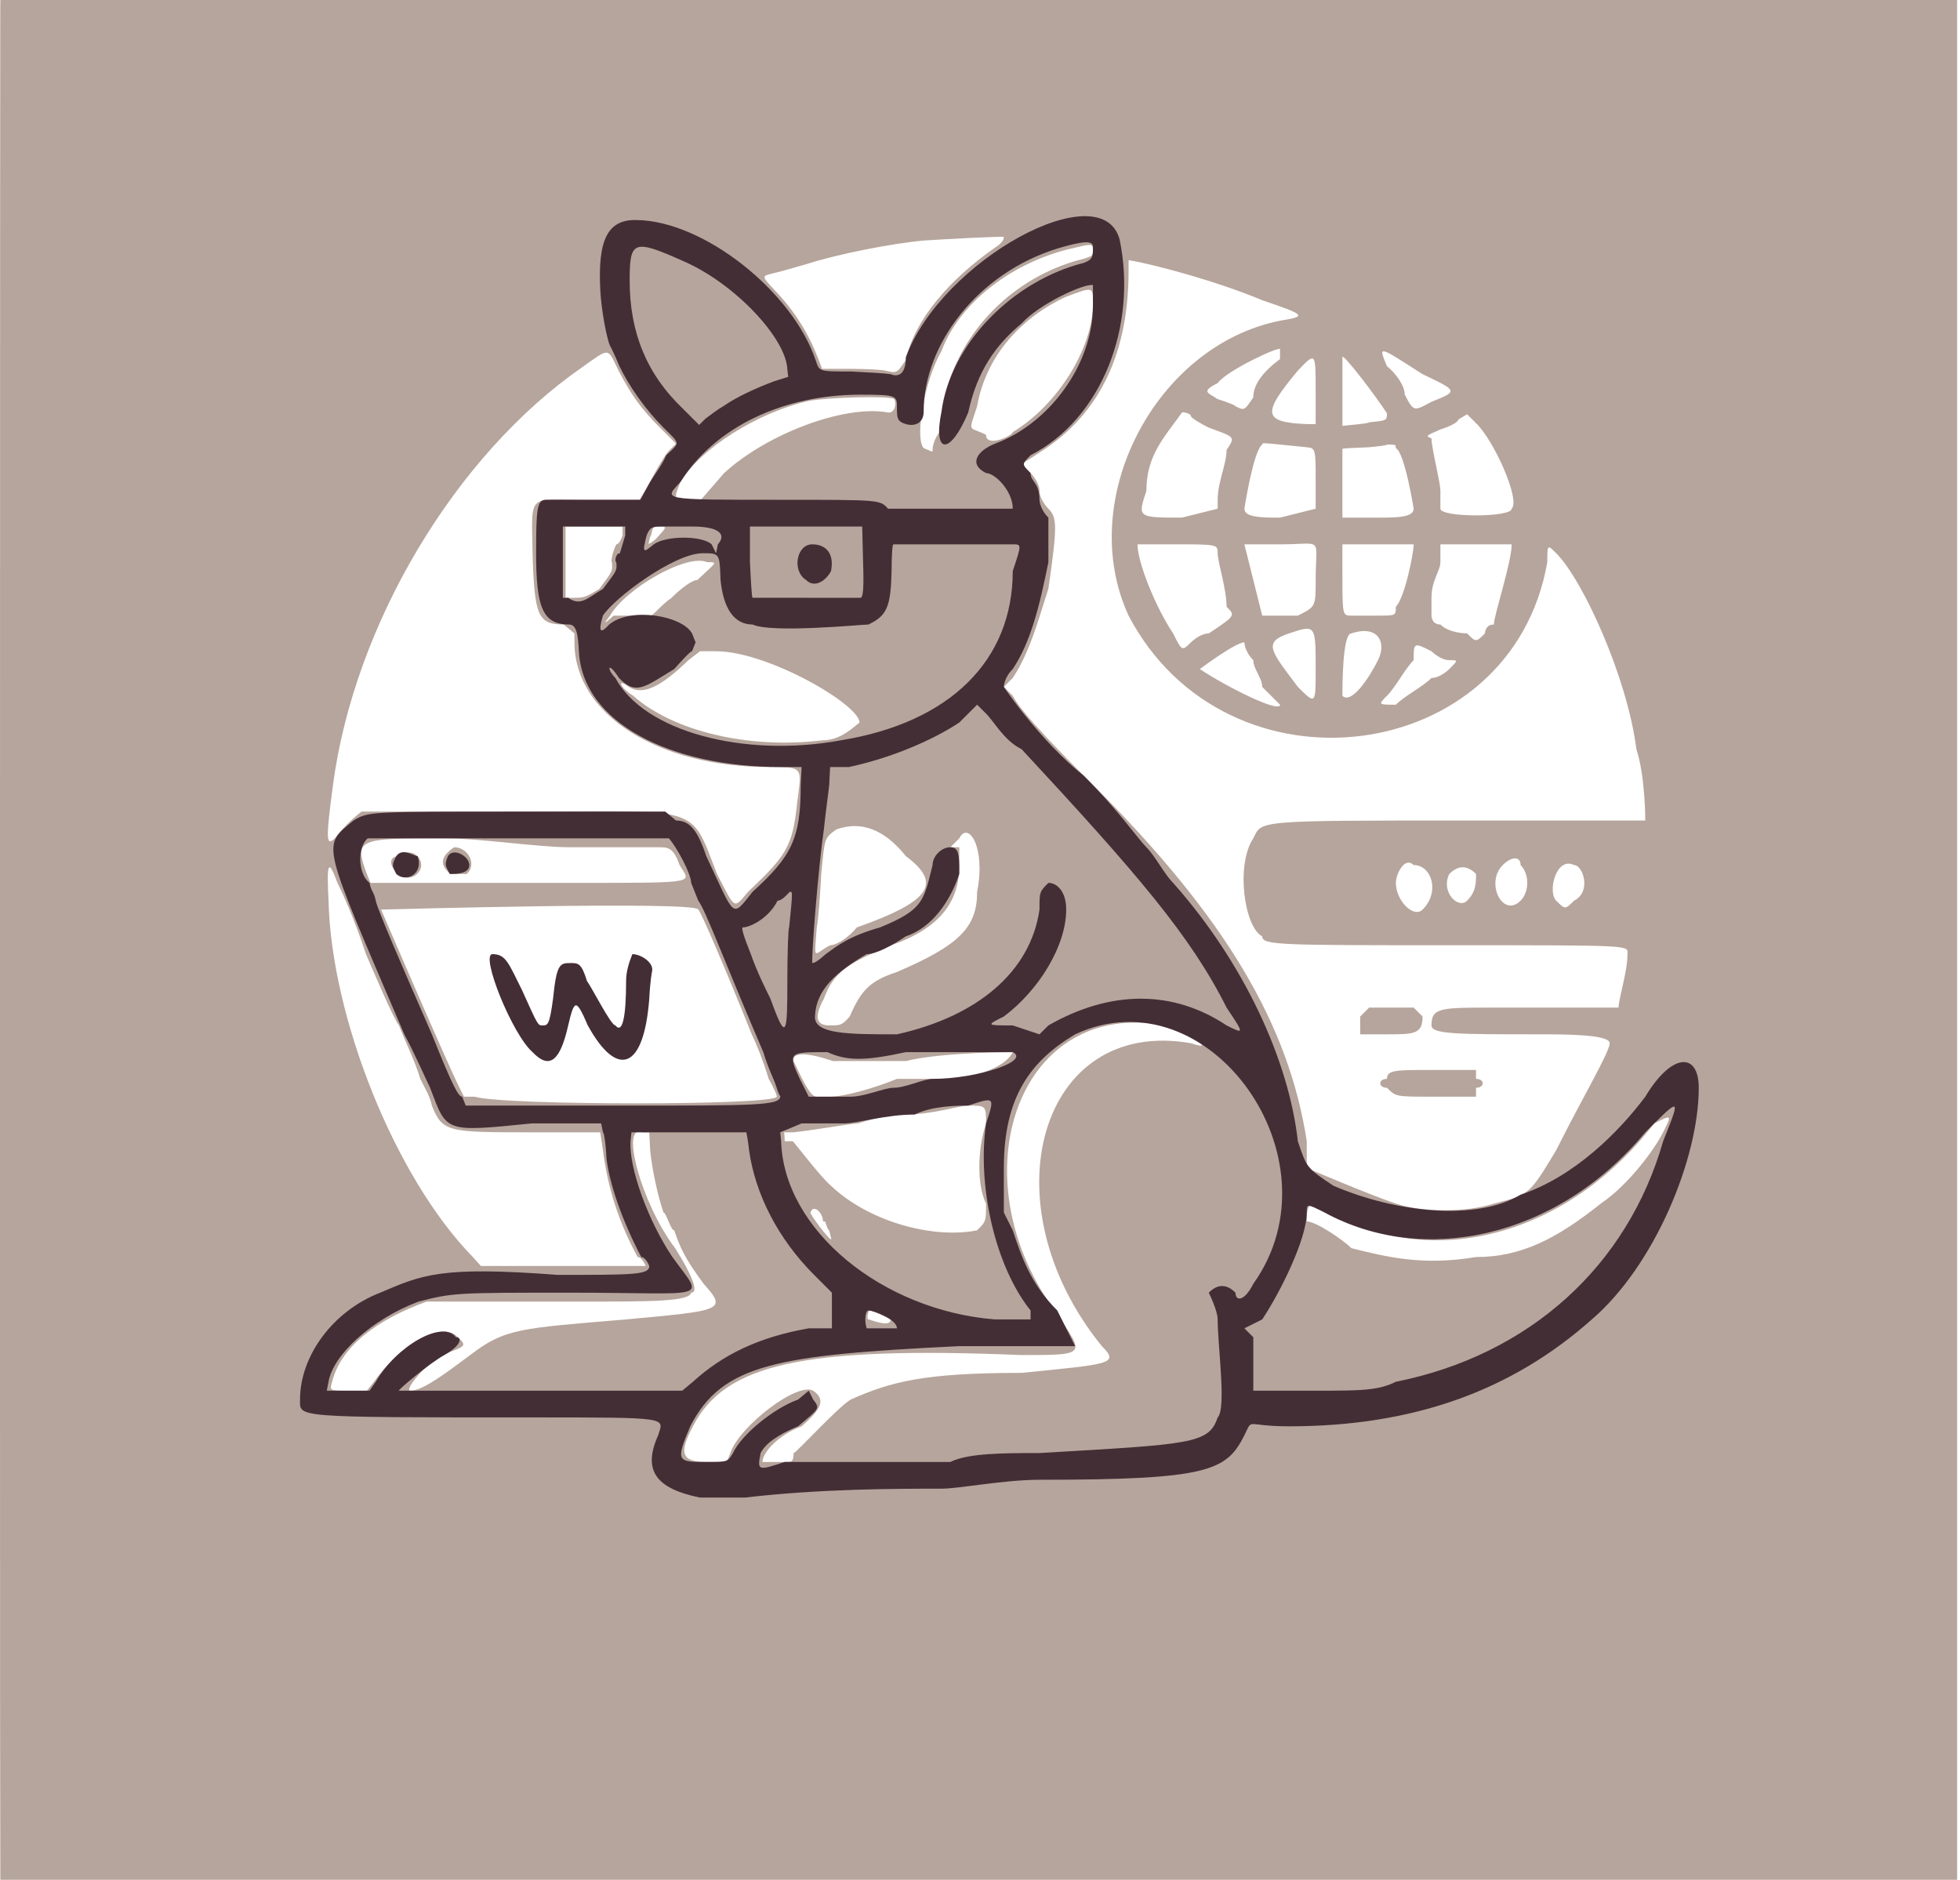 <svg xmlns="http://www.w3.org/2000/svg" xml:space="preserve" width="220mm" height="211mm" viewBox="0 0 220 211"><g style="display:inline"><path d="M-.667 241c-.02-18-.01-189.6.02-191.3l.01-.8H219V260H-.639ZM87.8 213c.3 0 .6 0 .6-1 .3 0 4.8-5 6.4-6 4.5-2 8.2-3 19.2-3 10-1 11-1 9-3-13-16-7-37 10-34 3 1 0-1-3-2-16-3-23 16-13 31 4 6 5 6-3 6-24.6-1-33.3 1-36.9 8-1.6 3-1.3 4 1.5 4h2.3l.4-1c1-3 7.5-8 9.3-7 1.4 1 1 2-1.3 4-2.7 1-4.4 3-4.4 4zm-46.5-9c2.8-4 7.7-7 9.4-5 1.1 1 .9 1-1.8 2-1.8 1-4.3 4-3.5 4 1.4 0 4-2 6.7-4 3.9-3 5.6-3 17.5-4 10.8-1 11.4-1 8.7-4-2.2-3-2.6-4-3.3-6-.4 0-.9-2-1.2-2-.7-2-1.3-5-1.5-7l-.1-2h-.8c-2.5-1-.1 8 3.7 13 1.9 3 2.7 5 1.8 5-.2 1-4.5 1-12.2 1H47.2c-5.5 2-9.6 5-10.6 9-.3 1-.3 1 1.9 1h2zm58-7s-2-1-2.3-1-.4 1-.2 1 2.5 1 2.5 0m-27.5-6s-.4-1-.9-1c-2.2-4-3.4-8-3.9-12l-.3-2h-7.6c-9.5 0-10.1 0-11.3-3-.2-1-.8-2-1.3-3-.6-2-1.6-4-2.4-6-.7-1-2.4-5-3.7-8-1.3-4-2.7-7-3.2-8-1.1-3-1.2-2-1 2 .3 13 7.4 31 16.2 40l.9 1h4.8zm93.2-1c5 0 9-2 14-6 3-2 6-6 7-8s1-2-1-1c-10 13-26 17-38 9-1 0-1 1-1 2 1 0 4 2 5 3 4 1 8 2 14 1m-72.6-3c-.2 0-.4-1-.5-1h-.2c0-1-1.1-2-1.4-1-.2 0 2 3 2.3 3 .1 0 0 0-.2-1m16.6 0c1-1 1-1 1-3-1-2-1-6 0-9 0-2 0-2-2-2-1 0-4 1-7 1-2.7 0-5.2 1-5.4 1-.7 0-6.4 1-7.4 1h-.9c.1 0 .1 1 .1 1h.9c.1 0 3.1 4 4.3 5 4.2 4 11.4 6 16.4 5m58-3c4-1 4-1 7-6 3-6 6-11 6-12s-5-1-8-1c-9 0-12 0-12-1 0-2 1-2 7-2h14c0-1 1-4 1-6 0-1 1-1-20-1-19 0-21 0-21-1-2-1-3-8-1-11 1-2 0-2 24-2h20s0-5-1-8c-1-8-6-19-9-22-1-1-1-1-1 1-4 23-36 27-47 6-6-13 3-30.3 17-33.1 3-.5 3-.6-2-2.3-5-2.1-12-4-15-4.5v1.2c0 8.9-3 16-10 20.4l-2 1.3 1 1s1 1 1 2 1 2 1 2c1 1 1 2 0 9-1 3-2 7-4 10l-1 1 1 1c1 2 6 7 9 10 15 15 22 27 24 40v3s7 3 10 4 8 1 11 0m-12-13c-1 0-1-1 0-1 0-1 1-1 5-1h5v1c1 0 1 1 0 1v1h-5c-4 0-4 0-5-1m-3-6v-2l1-1h5l1 1c0 2-1 2-4 2h-2zm-65.5 7c.1 0-.3-1-.9-2-.6-2-1.4-4-1.9-5-2.8-7-5.8-14-6-14-.2-1-35.6 0-35.6 0s7.3 17 8.8 20l.5 1h1.2c3.1 1 33.8 1 33.9 0m6 0c1.6 0 5.1-1 7.5-2h5c3 0 7-1 8-3 0 0-8 0-12 1h-8.2c-2.9-1-4.6-1-4.4 0 1.4 3 2 4 2.6 4zm2.2-9c1.3-3 2.3-4 5.3-5 7-3 9-5 9-9 1-5-1-8-2-6l-1 1h1v2c0 4-2 7-7.6 9-4.9 2-6.5 3-7.6 6q-1.65 3 .6 3c1.3 0 1.4 0 2.3-1m.8-10c8.5-3 9.5-5 5.5-8q-3.6-4.5-7.8-3c-1.4 1-1.3 1-1.7 5-.1 2-.3 5-.5 6-.3 4-.4 3 1.5 2 .8 0 2.2-1 3-2m63.5-2c2-2 1-5-1-5-1-1-2 1-2 2 0 2 2 4 3 3m-75.7-2c4.2-4 5-5 5.5-10 .5-4 .8-4-3.1-4-12.7 0-21.9-6-21.9-14v-1l-1.2-1c-2.9 0-3.3-1-3.5-8-.1-7-.7-6 6.5-6h5.5l.6-1c.6-1 2.1-4 2.9-4.7l.6-.6-1.8-1.8c-2.2-2.2-3.3-3.8-4.7-6.5-1.2-2.5-.9-2.5-4-.3-14.3 9.9-25.6 28.9-28 46.9-.8 6-.8 7 .2 6 .8-1 1.7-2 3-3h17.4c20.9 0 19.4-1 22.5 7 2.1 4 1.8 4 3.5 2m92.7 1c2-1 1-4 0-4-2-1-3 3-2 4s1 1 2 0m-6 0c1-1 1-3 0-4 0-1-1-1-2 0-2 2 0 6 2 4m-6 0c1-1 1-2 1-3-1-1-2-1-3 0-1 2 1 4 2 3m-99.3-2c13.3 0 12.1 0 10.9-2-.7-2-1.3-2-2.4-2h-9.9c-3.7 0-10-1-14.1-1-9.6 0-10.2 0-8.7 4l.4 1h8.2ZM44 147c-1.1-1-1-2 .1-2 1.3-1 2.5 0 2.5 1s-1.3 2-2.6 1m5.9 0c-1.3-1-1.1-2 .4-3 1.6 0 2.6 2 1.4 3zm41.7-15c1.8 0 3-1 4.2-2 0-2-10.3-8-16.1-8h-1.8l-1.3 1c-3.1 3-5.1 4-6.7 3-1.3-1-1.1 0 .5 1 4.5 4 13 6 21.2 5m51.4-4-2-2c0-1-1-2-1-3-1-1-1-2-1-2-1 0-5 3-5 3 3 2 9 5 9 4m13 0c1-1 3-2 4-3 1 0 2-1 2-1 1-1 1-1 0-1s-2-1-2-1c-2-1-2-1-2 1-1 1-2 3-3 4s-1 1 1 1m-9-4c0-5 0-5-3-4s-2 2 1 6c2 2 2 2 2-2m7-1c1-2 0-4-3-3-1 0-1 6-1 7 1 1 3-2 4-4m-21-2s1-1 2-1c3-2 3-2 2-3 0-2-1-5-1-6s0-1-5-1h-4c0 2 2 7 4 10 1 2 1 2 2 1m33-1s0-1 1-1c0-1 2-7 2-9h-8v2c0 1-1 2-1 4v2s0 1 1 1c1 1 3 1 3 1 1 1 1 1 2 0m-97.8-2h4.1c.4 0 1-1 2.4-2 1-1 2.3-2 2.9-2 2.1-2 2.4-2 1.1-2-2.3-1-9.2 3-10.9 6-.8 1-.7 1 .4 0m76.8 0c2-1 2-1 2-4 0-5 1-4-4-4h-4l2 8zm11-1c1-1 2-6 2-7h-8v3c0 5 0 5 1 5h3c2 0 2 0 2-1m-89.4-2c1.5-2 1.5-2 1.4-3-.1 0 0-1 .5-2 .4 0 .7-1 .7-1v-1h-6.4v8h.8c1.2 0 1.4 0 3-1m6.7-6c.9-1 .9-1-.2-1-.4 0-.5 0-.7 1-.1 0-.3 1-.3 1-.3 0 .4 0 1.2-1m3.2 0h-1.4.7zm59.5-4c0-2 1-4 1-5.6 1-1.5 1-1.4-2-2.5-1-.5-2-1.1-2-1.3 0-.3-1-.5-1-.4-2 2.8-4 4.8-4 8.8-1 3-1 3 4 3l4-1zm11-2c0-3.7 0-3.8-1-3.9l-3-.3c-2-.2-2-.2-2 0-1 .7-2 7.2-2 7.2 0 1 2 1 4 1l4-1zm11 3s-1-6.3-2-6.8c0-.4 0-.4-1-.4 0 .1-1 .2-2 .3-2 .1-3 .1-3 .2v7.7h4c2 0 4 0 4-1m11 0c1-1-2-7.7-4-9.6l-1-1-1 .6c0 .3-1 .8-2 1.1-1 .5-2 .7-1 1 0 1.1 1 4.9 1 5.9v2c0 1 8 1 8 0m-88.4-4c4.8-4.4 13.5-7.7 18.4-6.8.7.1 1-.9.7-1.5-.4-.4-7.5-.2-9.6.2-5.8 1.3-12.2 5.4-14.4 9.1-.8 2-.8 2 1.1 2H78Zm23.4-2.6c0-.1 0-1.1 1-2.3 0-8.1 6-16.2 15-18.9 2-.5 2-.6 2-1.1 0-.8 0-.9-2-.4-7 1.5-13 6.2-15 11.6-2 3.5-3 9.8-2 10.9 1 .4 1 .5 1 .2m9-2c5-3 9-9.4 9-14.4 0-2 0-1.9-3-.8-5 2.3-9 6.6-10 12.3-1 3.1-1 2.2 1 3.2 0 1.5 3 .1 3-.3m40-1.1c2-.2 2-.2 2-1-1-1.6-5-6.9-5-6.3v7.7l1-.1c1-.1 2-.2 2-.3m-6-3.5c0-4.4 0-4.4-2-2.3-4 4.8-4 5.8 1 6h1zm-7 .7c0-1.4 1-2.8 3-4.3v-1.1c0-.4-6 2.4-7 3.8-2 1-1 1.1 0 1.8 1 .3 2 .7 2 .8 1 .5 1 .5 2-1m20 .5c3-1.2 3-1.2-1-3.1-5-3.2-5-3.3-4-.9 1 .8 2 2.2 2 3.2 1 1.9 1 1.9 3 .8m-59-4.7c1-4.6 5-9.1 10-12.6 1-.6 1-1.1 1-1.2s-6 .2-9 .4c-3.4.3-9.6 1.5-13 2.6-1.7.5-3.5 1-4 1.1-1.2.3-1.2.3.3 1.9 2.2 2.3 3.7 4.7 4.8 7.5l.5 1.3h3.1c1.8 0 3.6.1 4 .2 1.3.3 1.3.3 2.3-1.2" style="display:inline;fill:#b6a59c" transform="translate(.677 -48.9)"/><path d="M77.9 217c-4.9-1-6.5-3-4.7-7 .6-2 1.6-2-14.2-2-27 0-26 0-26-2 0-5 3.8-10 9-12 4.7-2 6.7-3 19.9-2 8.6 0 10.3 0 10.3-1 0 0-.4-1-.9-1-2.1-4-3.5-8-3.9-11-.1-2-.3-3-.4-3l-.2-1H59c-9.9 1-9.5 1-11.4-4-.5-1-1.8-4-2.9-6-9.4-22-9.3-21-5.7-24 1.7-1 1.5-1 18.8-1H74l1.2 1c1.5 0 2.4 1 3.4 4 3.3 7 2.8 7 5.2 4 4.4-4 5.4-6 5.4-12l.1-2H87c-12.5 0-22.3-5-22.7-13-.1-2-.3-3-1.1-3-3 0-3.7-2-3.7-8 0-5 .1-6 1.1-6h10.6l1.1-2c.6-1 1.4-2 1.8-3 1.6-1.5 1.6-1.2-.3-3.1-2.1-2.1-3.9-4.7-5-7-.4-1-.8-1.8-.9-2-.4-.5-1.1-4.2-1.2-6.5-.3-5.7.9-7.9 4.1-7.8 7.5.1 17.5 8 20.1 15.8.4 1.2.3 1.2 4 1.2 1.9.1 3.8.2 4.4.3.7.3 1.7.2 1.7-1.9 4-10.9 22-20.7 24-13.2 2 9.7-2 20.1-10 24.2-1 1-1 1 0 2 0 1 1 1 1 3 0 0 0 1 1 2v5c-1 5-2 9-4 12-1 1-1 2-1 2s4 6 9 10c4 4 6 7 7 8s2 3 3 4c8 9 13 20 14 29 1 3 1 3 4 5 7 3 16 4 21 1 6-2 11-7 14-11 3-5 6-5 6-1 0 8-5 20-12 26-9 8-20 12-34 12-5 0-4-1-5 1-2 4-4 5-23 5-4 0-9 1-11 1-5 0-13.5 0-22.1 1zm18-4H106c2-1 6-1 10-1 17-1 19-1 20-4 1-1 0-8 0-11 0-1-1-3-1-3 1-1 2-1 3 0 0 1 1 1 2-1 10-14-5-35-20-28-5 3-8 7-8 15v5l1 2c1 3 2 6 5 9l2 4h-13c-20.5 1-26.6 2-30.2 9-1.7 4-1.4 4 1.8 4 2.4 0 2.4 0 3-1 .9-2 4.5-5 7.3-6l1.2-1 .5 1c.8 1 .7 1-1.7 3-2.4 1-3.7 2-4.2 3-.4 2-.3 2 2.7 1zm-18.8-9c3.3-3 7.3-5 13-6h2.6v-4l-2-2c-4-4-6.6-9-7.3-14-.1-1-.3-2-.3-2H70.2l-.1 1c-.2 3 2 9 4.7 13 3.6 5 4.5 4-11.5 4-12.7 0-13.1 0-17 1-5.3 2-9.6 6-10.1 9l-.2 1h4.8l.7-1c2.3-4 7.5-7 9-5 .8 0 .5 1-1.3 2s-5.3 4-5.1 4h31.8zm78.9 0c15-3 26-13 30-27 2-5 2-5-2-1-10 12-25 15-36 9-2-1-2-1-2 0 0 3-3 9-5 12l-2 1 1 1v6h7c5 0 7 0 9-1m-56-6c0-1-2.6-2-3.2-2-.3 0-.5 1-.2 2zm15-1v-1c-4-5-6-14-5-21 1-3 1-3-2-2-1 0-4 0-6 1-3.2 0-6.5 1-7.9 1h-4.8l-2.4 1 .1 1c.3 10 11.4 19 24 20zm-28.1-25c.1 0-.1 0-.4-1s-.9-2-1.5-4c-4.3-10-6.5-16-7.3-17l-.8-2c0-1-1.6-4-2.5-5H40.6c-1.2 1-1.1 4 .2 5 .2 1 .5 1 .7 2s2.8 7 6.3 15c2.4 6 3 7 3.4 7l.4 1h17.6c14.8 0 17.6 0 17.7-1m-27.8-5c-2.3-2-5.9-11-4.5-11 1.5 0 1.8 1 3.3 4 1.8 4 1.8 4 2.3 4 .6 0 .8 0 1.2-3 .4-4 .8-4 2-4 .8 0 1.2 0 1.8 2 .7 1 2.7 5 3.2 5 .8 1 1.2-1 1.2-5 0-1 .3-2 .7-3 1 0 2.5 1 2.2 2 0 0-.2 1-.3 3-.6 8-3.6 9-6.9 3-1.3-3-1.5-3-2.2 0-.9 4-2.1 5-4 3m-15.3-20c-.5-1-.5-1 0-2 .7-1 2 0 2.4 0 .7 2-1.3 3-2.4 2m6 0c-.5-1-.6-1-.2-2 .6-1 2.4 0 2.4 1s-1.5 1-2.2 1m45 25c1.6 0 3.8-1 4.8-1 1.4 0 3.4-1 4.4-1 5 0 11-2 9-3h-12c-4.6 1-6.6 1-8.8 0-4.3 0-4.5 0-3.1 3l1 2h.9Zm5.2-7c9-2 15-7 16-14 0-2 0-2 1-3 1 0 2 1 2 3 0 4-3 9-7 12-2 1-2 1 1 1l3 1 1-1c7-4 14-4 20 0 2 1 2 1 0-2-4-8-10-15-23-29-2-1-3-3-4-4l-1-1-2 2c-3 2-7.7 4-12.4 5h-2.1l-.1 2c-.1 1-.4 3-.6 5-.6 4-1.4 14-1.3 15 .1 0 .4 0 1.5-1 1.4-1 2.6-2 6.1-3 4.9-2 4.9-3 5.9-7 0-1 1-2 2-2s1 1 1 3c-1 3-3 6-6 7-1.5 1-3.3 2-4.4 2-3.4 2-5.7 4-5.8 7-.1 2 3.8 2 9.2 2m-12.3-6c0-3 .1-6 .2-6 .4-4 .4-4 .1-4-.1 0-.8 1-1.4 1-1 2-3.1 3-3.9 3q-.3 0 .9 3c.7 2 1.7 4 2.2 5 1.8 5 1.9 4 1.9-2m6-27c12.3-2 19.3-9 19.3-19 1-3 1-3 0-3H99.6c-.1 0-.2 1-.2 3-.1 4-.5 5-2.6 6-.7 0-10.9 1-13 0-2.2 0-3.3-2-3.6-5-.1-3-.1-3-2-3-3.2 0-9.9 5-11.2 7-.6 2-.2 2 .7 1 2.4-2 8.2-1 9.3 1l.4 1-.4 1c-.2 0-1.1 1-2 2-3.3 2-4.3 3-6.2 1-1.3-2-1.4-1-.4 0 3.2 6 14.4 9 25.3 7M67 115c1.5-2 1.6-2 1.5-3-.2 0-.1-1 .4-1l.6-2v-1h-7v8h.6c1.4 1 2.2 0 3.9-1m28.9 1c.3 0 .4-1 .3-4l-.1-4H83.5v4c.1 2 .2 4 .3 4zm-6.1-2c-1.6-1-1.1-4 .7-4 1.5 0 2.5 1 2.1 3-.5 1-1.8 2-2.8 1m-17.1-4c1.4-1 5.4-1 6.5 0l.5 1 .2-1c.9-1 .4-2-2.9-2h-3.2c-1.2 0-1.5 0-1.9 1-.5 2-.4 2 .8 1m36.3-4h4c0-2-2-4-3-4-2-1-1-2.5 1-3.3 6-2.2 11-8.8 11-15.5v-2.3c-1-.2-6 2.1-8 4.3-3 2.5-5 5.4-6 10-2 4.8-4 4.8-3-.1 1-7.6 8-14.7 16-16.7 1-.4 1-.7 1-1.8 0-.7-1-.7-4 .2-9 2.8-15 10.8-15 18.3 0 1.3-1 1.7-2 1.4s-1-.7-1-1.9c0-1.3-.1-1.4-4.1-1.4-8.6 0-16.3 3.6-20.2 9.8-1.8 2-2.6 2 11.3 2 11.2 0 11.1 0 12 1h4zM80.5 94.5c1.6-1.1 3.6-2 5.7-2.8l1.6-.5-.1-.8c-.1-3.5-5.9-9.7-11.7-12.2-5.6-2.5-6-2.3-6 2.2 0 5.8 1.9 10.5 6 14.4l1.8 1.8.7-.7c.4-.3 1.3-1 2-1.4" style="display:inline;fill:#442e36" transform="translate(.677 -48.9)"/></g></svg>